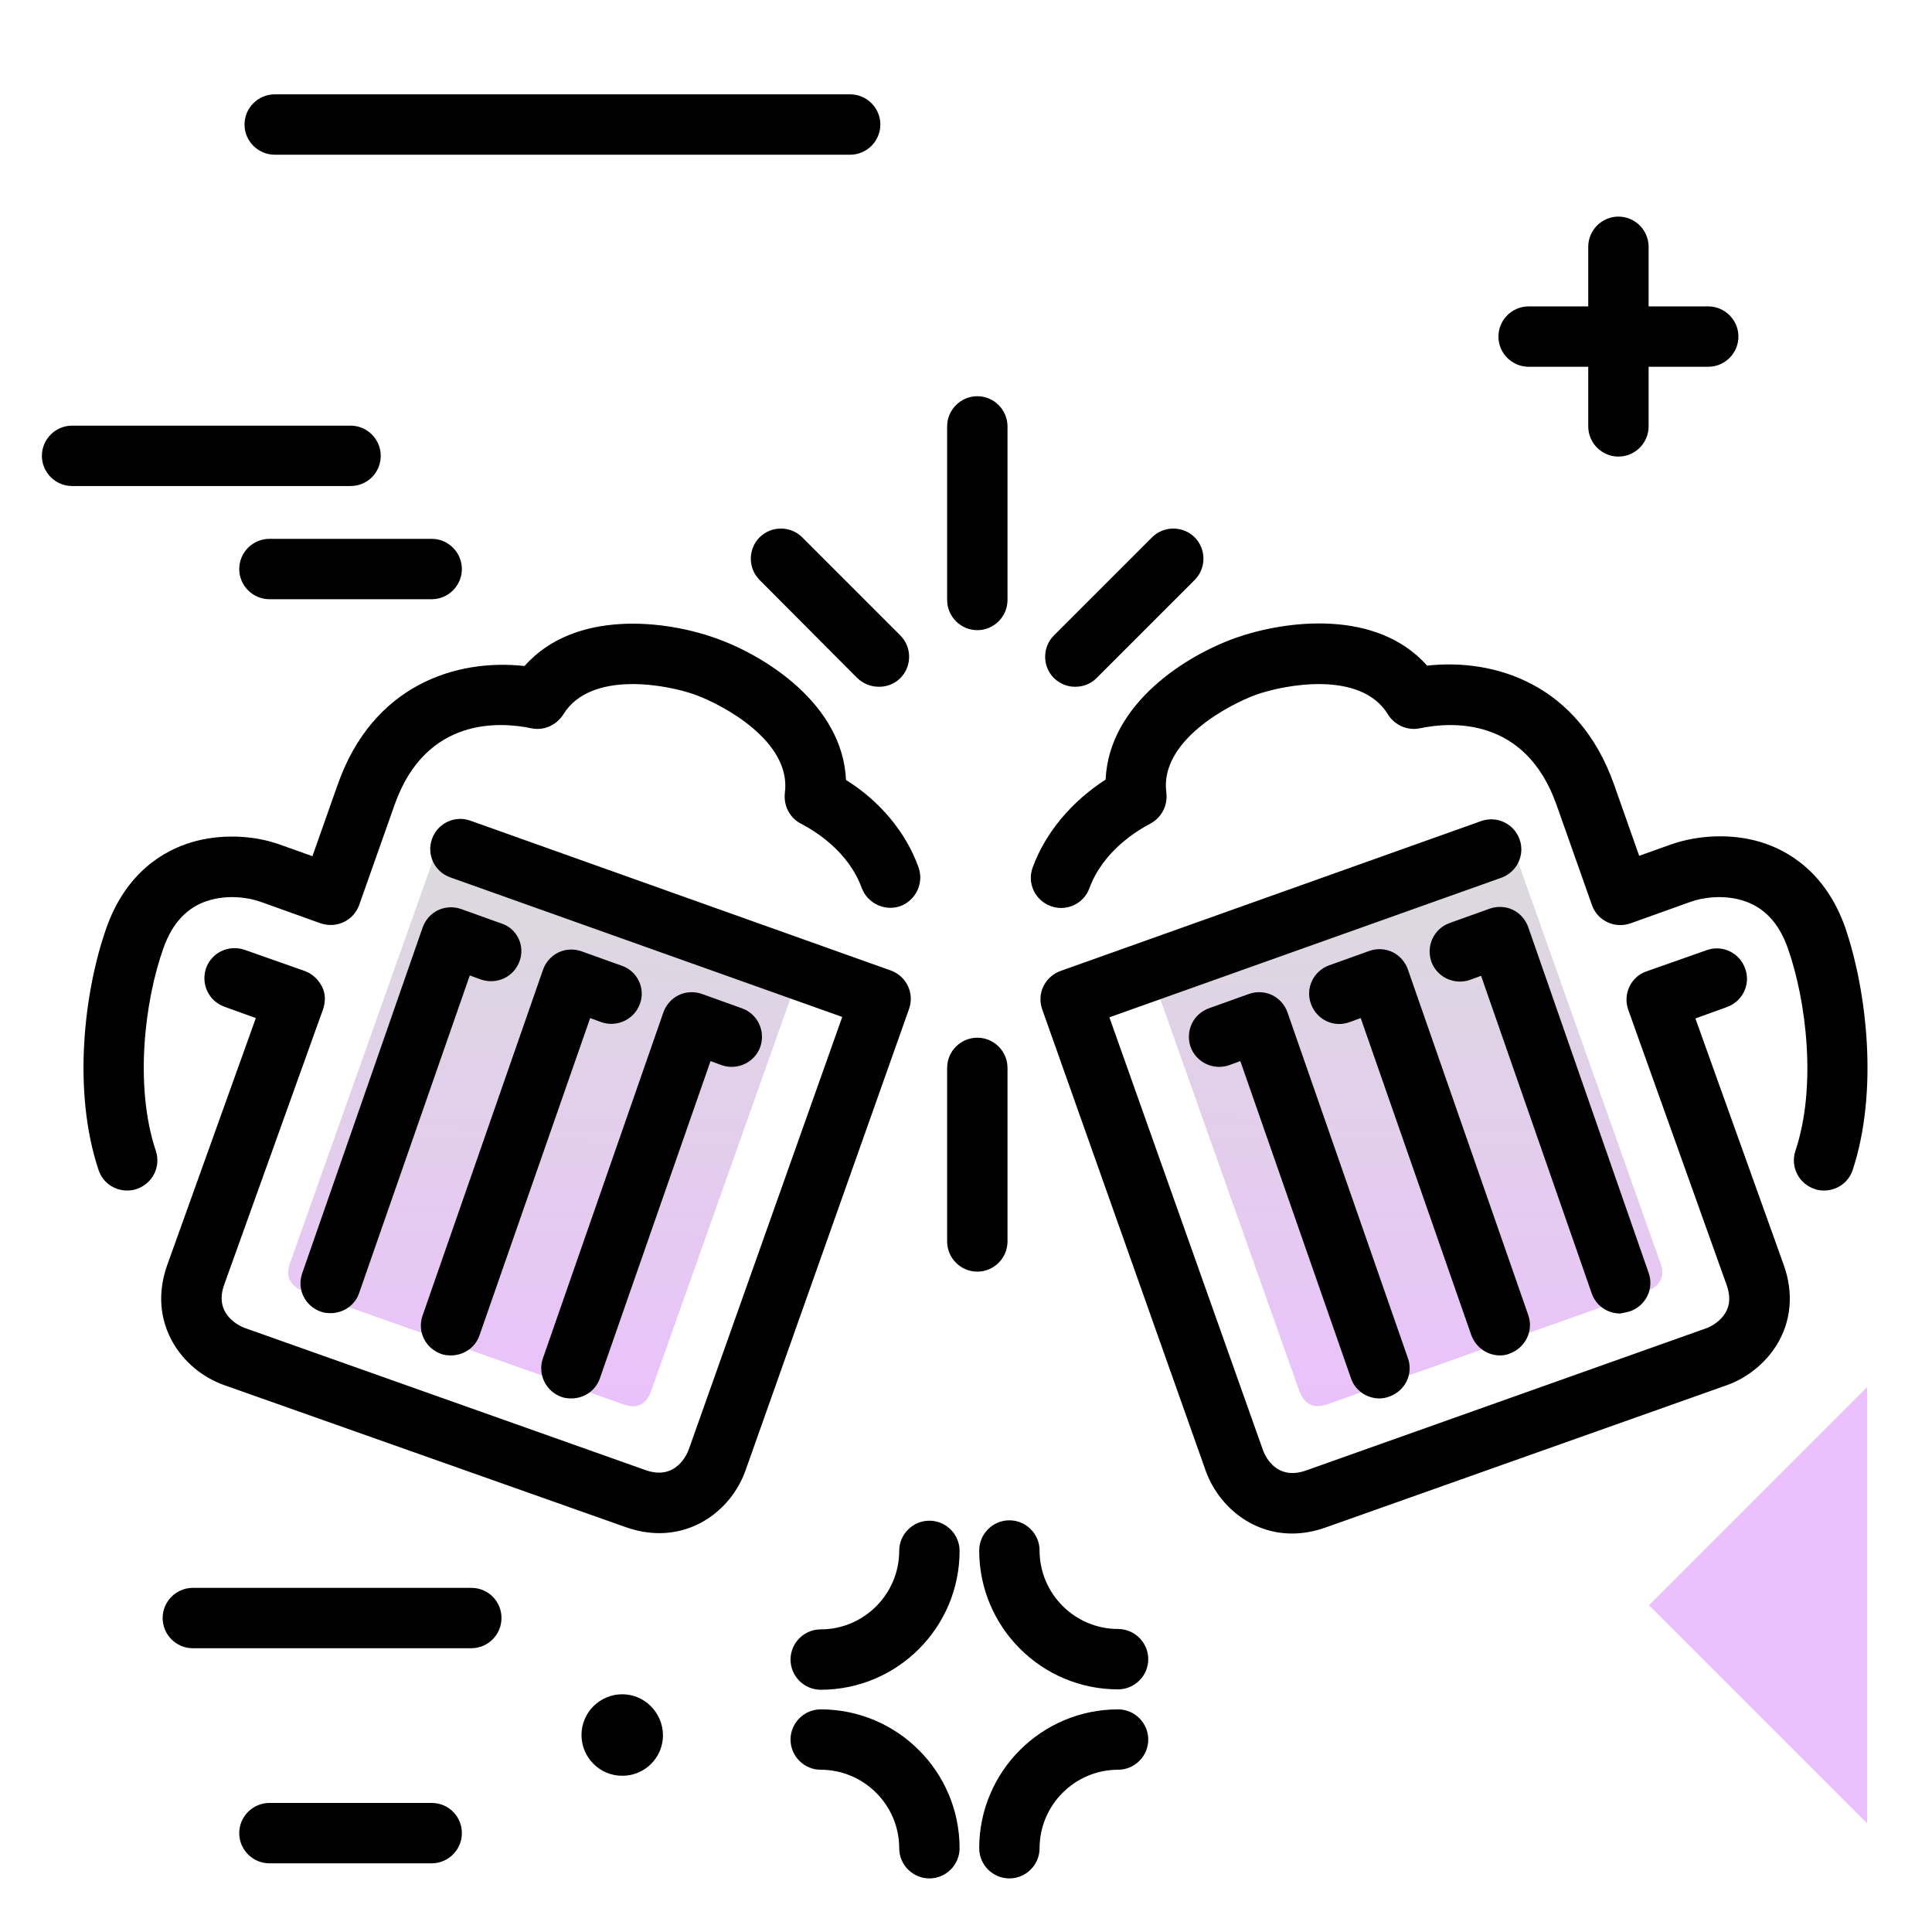 <svg version="1.1" id="Layer_1" xmlns="http://www.w3.org/2000/svg" xmlns:xlink="http://www.w3.org/1999/xlink" x="0px" y="0px" viewBox="0 0 512 512" enable-background="new 0 0 512 512" xml:space="preserve">
<path fill="#ebc0fd" class="primary-color" d="M494.8,483.2L437,425.4l57.8-57.8V483.2z"></path>
<path d="M460.7,89.2c0,4.4-3.6,8-8,8h-15.8V113c0,4.4-3.6,8-8,8s-8-3.6-8-8V97.2h-15.8c-4.4,0-8-3.6-8-8s3.6-8,8-8h15.8V65.4
	c0-4.4,3.6-8,8-8s8,3.6,8,8v15.8h15.8C457.1,81.2,460.7,84.8,460.7,89.2z M71.4,142.8c-4.4,0-8,3.6-8,8s3.6,8,8,8h43
	c4.4,0,8-3.6,8-8s-3.6-8-8-8H71.4z M100.9,120.8c0-4.4-3.6-8-8-8H19.1c-4.4,0-8,3.6-8,8s3.6,8,8,8h73.8
	C97.4,128.8,100.9,125.2,100.9,120.8z M114.4,477.8h-43c-4.4,0-8,3.6-8,8s3.6,8,8,8h43c4.4,0,8-3.6,8-8S118.9,477.8,114.4,477.8z
	 M124.9,420.8H51.1c-4.4,0-8,3.6-8,8s3.6,8,8,8h73.8c4.4,0,8-3.6,8-8S129.4,420.8,124.9,420.8z M217.5,453c-4.4,0-8,3.6-8,8
	s3.6,8,8,8c11.4,0,20.8,9.3,20.8,20.8c0,4.4,3.6,8,8,8s8-3.6,8-8C254.3,469.5,237.8,453,217.5,453z M296.3,453
	c-20.3,0-36.8,16.5-36.8,36.8c0,4.4,3.6,8,8,8s8-3.6,8-8c0-11.4,9.3-20.8,20.8-20.8c4.4,0,8-3.6,8-8S300.7,453,296.3,453z
	 M296.3,431.7c-11.4,0-20.8-9.3-20.8-20.8c0-4.4-3.6-8-8-8s-8,3.6-8,8c0,20.3,16.5,36.8,36.8,36.8c4.4,0,8-3.6,8-8
	S300.7,431.7,296.3,431.7z M246.3,403c-4.4,0-8,3.6-8,8c0,11.4-9.3,20.8-20.8,20.8c-4.4,0-8,3.6-8,8s3.6,8,8,8
	c20.3,0,36.8-16.5,36.8-36.8C254.3,406.6,250.7,403,246.3,403z M164.9,449c-5.9,0-10.8,4.8-10.8,10.8c0,5.9,4.8,10.8,10.8,10.8
	s10.8-4.8,10.8-10.8C175.6,453.8,170.8,449,164.9,449z M72.8,41h152.5c4.4,0,8-3.6,8-8s-3.6-8-8-8H72.8c-4.4,0-8,3.6-8,8
	S68.4,41,72.8,41z"></path>
<g>
	<linearGradient id="SVGID_1_" gradientUnits="userSpaceOnUse" x1="143.332" y1="381.821" x2="145.309" y2="205.924" class="gradient-element">
		<stop offset="0" class="primary-color-gradient" style="stop-color: #ebc0fd"></stop>
		<stop offset="1" class="secondary-color-gradient" style="stop-color: #d9ded8"></stop>
	</linearGradient>
	<path fill="url(#SVGID_1_)" d="M212.1,257.2l-39.6,111.6c-0.9,2.4-2.9,5-7.2,3.4l-85-30.1c-2.4-0.9-5-3-3.5-7.2l39.6-111.6
		L212.1,257.2z"></path>
	<linearGradient id="SVGID_2_" gradientUnits="userSpaceOnUse" x1="371.771" y1="382.421" x2="373.762" y2="205.162">
		<stop offset="0" class="primary-color-gradient" style="stop-color: #ebc0fd"></stop>
		<stop offset="1" class="secondary-color-gradient" style="stop-color: #d9ded8"></stop>
	</linearGradient>
	<path fill="url(#SVGID_2_)" d="M400.5,223.3l39.6,111.6c1.5,4.2-1.1,6.3-3.5,7.2l-85,30.1c-4.3,1.5-6.3-1.1-7.2-3.4l-39.6-111.6
		L400.5,223.3z"></path>
</g>
<path d="M397.5,359.2c-3.3,0-6.4-2.1-7.6-5.4l-29.3-84l-3,1.1c-4.2,1.5-8.7-0.7-10.2-4.9c-1.5-4.2,0.7-8.7,4.9-10.2l10.6-3.8
	c2-0.7,4.2-0.6,6.1,0.3s3.4,2.6,4.1,4.6l31.9,91.6c1.5,4.2-0.8,8.7-4.9,10.2C399.2,359.1,398.4,359.2,397.5,359.2z M368.2,370.1
	c4.2-1.5,6.4-6,4.9-10.2l-31.9-91.6c-0.7-2-2.2-3.7-4.1-4.6s-4.1-1-6.1-0.3l-10.6,3.8c-4.2,1.5-6.3,6-4.9,10.2
	c1.5,4.2,6.1,6.3,10.2,4.9l3-1.1l29.3,84c1.1,3.3,4.2,5.4,7.6,5.4C366.5,370.6,367.4,370.4,368.2,370.1z M432,347.5
	c4.2-1.5,6.4-6,4.9-10.2L405,245.7c-0.7-2-2.2-3.7-4.1-4.6c-1.9-0.9-4.1-1-6.1-0.3l-10.6,3.8c-4.2,1.5-6.3,6-4.9,10.2
	c1.5,4.2,6.1,6.3,10.2,4.9l3-1.1l29.3,84.1c1.1,3.3,4.2,5.4,7.6,5.4C430.2,347.9,431.1,347.8,432,347.5z M259,275c-4.4,0-8,3.6-8,8
	v46c0,4.4,3.6,8,8,8s8-3.6,8-8v-46C267,278.6,263.4,275,259,275z M169.6,266c-1.5,4.2-6.1,6.3-10.2,4.9l-3-1.1l-29.3,84
	c-1.1,3.3-4.2,5.4-7.6,5.4c-0.9,0-1.8-0.1-2.6-0.4c-4.2-1.5-6.4-6-4.9-10.2l31.9-91.6c0.7-2,2.2-3.7,4.1-4.6c1.9-0.9,4.1-1,6.1-0.3
	l10.6,3.8C168.9,257.3,171.1,261.9,169.6,266z M143.9,359.9l31.9-91.6c0.7-2,2.2-3.7,4.1-4.6s4.1-1,6.1-0.3l10.6,3.8
	c4.2,1.5,6.3,6,4.9,10.2c-1.5,4.2-6.1,6.3-10.2,4.9l-3-1.1l-29.3,84c-1.1,3.3-4.2,5.4-7.6,5.4c-0.9,0-1.8-0.1-2.6-0.4
	C144.6,368.7,142.4,364.1,143.9,359.9z M137.7,254.7c-1.5,4.2-6,6.3-10.2,4.9l-3-1.1l-29.3,84.1c-1.1,3.3-4.2,5.4-7.6,5.4
	c-0.9,0-1.8-0.1-2.6-0.4c-4.2-1.5-6.4-6-4.9-10.2l31.9-91.6c0.7-2,2.2-3.7,4.1-4.6c1.9-0.9,4.1-1,6.1-0.3l10.6,3.8
	C137,246,139.2,250.6,137.7,254.7z M240.9,267.4l-43.3,122.2c-3.2,9.1-11.8,16.7-22.9,16.7c-2.8,0-5.8-0.5-8.9-1.6L59.5,367.1
	c-11.4-4-20.6-16.6-15.2-31.8l23.5-65.5l-8.3-3c-4.2-1.5-6.3-6-4.9-10.2c1.5-4.2,6-6.3,10.2-4.9l15.9,5.6c2,0.7,3.6,2.2,4.6,4.1
	s1,4.1,0.3,6.1l-26.2,73c-2.9,8.1,4.6,11.1,5.4,11.4l106.3,37.7c8.2,2.9,11.1-4.6,11.4-5.4l40.7-114.7l-103.9-37
	c-4.2-1.5-6.3-6.1-4.8-10.2c1.5-4.2,6.1-6.3,10.2-4.8l111.4,39.7C240.2,258.7,242.4,263.2,240.9,267.4z M243.4,229.8
	c1.5,4.1-0.6,8.7-4.7,10.3c-4.1,1.5-8.7-0.6-10.3-4.7c-3.6-9.9-12.5-15.2-16.1-17.1c-3-1.5-4.7-4.8-4.3-8.2
	c1.8-13.7-16.6-23.4-23.8-26c-7.2-2.6-27.6-6.6-34.9,5.2c-1.8,2.9-5.2,4.4-8.5,3.7c-8.1-1.7-27.9-3.2-36.2,20.2l-9.4,26.6
	c-1.5,4.2-6,6.3-10.2,4.9l-15.9-5.7c-3.3-1.2-8.7-1.9-13.7-0.4c-5.7,1.7-9.7,5.9-12.1,12.7c-5,14-7.7,36.7-2,53.7
	c1.4,4.2-0.9,8.7-5.1,10.1c-0.8,0.3-1.7,0.4-2.5,0.4c-3.4,0-6.5-2.1-7.6-5.5c-6.9-20.7-3.9-47.1,2.1-64.1
	c5.2-14.7,15.2-20.5,22.6-22.7c7.4-2.2,16.2-2,23.6,0.7l8.4,3l6.7-19c9.3-26.4,31.4-33.4,49.5-31.4c13.4-15.1,37.5-12.1,50.6-7.4
	c13.1,4.6,33.7,17.5,34.6,37.6C233.2,212.3,240.1,220.6,243.4,229.8z M472.7,335.2c2.7,7.5,2,15-1.9,21.3c-3,4.8-7.8,8.7-13.2,10.6
	l-106.3,37.7c-3.1,1.1-6.1,1.6-8.9,1.6c-11.1,0-19.7-7.7-22.9-16.7l-43.3-122.2c-1.5-4.2,0.7-8.7,4.9-10.2l111.4-39.7
	c4.2-1.5,8.7,0.7,10.2,4.8c1.5,4.2-0.7,8.7-4.8,10.2l-103.9,37l40.7,114.7c0.3,0.9,3.2,8.3,11.4,5.4L452.2,352c1.6-0.6,3.7-1.9,5-4
	c1.3-2.1,1.4-4.5,0.4-7.4l-26.1-73c-0.7-2-0.6-4.2,0.3-6.1s2.5-3.4,4.6-4.1l15.9-5.6c4.2-1.5,8.7,0.7,10.2,4.9s-0.7,8.7-4.9,10.2
	l-8.3,3L472.7,335.2z M491,310c-1.1,3.4-4.2,5.5-7.6,5.5c-0.8,0-1.7-0.1-2.5-0.4c-4.2-1.4-6.5-5.9-5.1-10.1c5.7-17,2.9-39.8-2-53.7
	c-2.4-6.8-6.4-11-12.1-12.7c-5-1.5-10.4-0.8-13.7,0.4l-15.9,5.7c-2,0.7-4.2,0.6-6.1-0.3c-1.9-0.9-3.4-2.5-4.1-4.5l-9.4-26.6
	c-8.3-23.5-28.1-22-36.2-20.3c-3.3,0.7-6.7-0.8-8.5-3.7c-7.2-11.8-27.6-7.8-34.9-5.2c-7.2,2.6-25.7,12.3-23.8,26
	c0.4,3.4-1.3,6.6-4.3,8.2c-3.6,1.9-12.5,7.3-16.1,17.1c-1.5,4.1-6.1,6.3-10.3,4.7c-4.1-1.5-6.3-6.1-4.7-10.3
	c3.4-9.2,10.3-17.4,19.3-23.2c0.9-20.2,21.5-33,34.6-37.6s37.2-7.7,50.6,7.4c18.1-2,40.1,5,49.5,31.4l6.7,19l8.4-3
	c7.4-2.6,16.2-2.9,23.6-0.7c7.4,2.2,17.4,8,22.6,22.7C494.8,262.8,497.8,289.3,491,310z M267,113v46c0,4.4-3.6,8-8,8s-8-3.6-8-8v-46
	c0-4.4,3.6-8,8-8S267,108.6,267,113z M279.3,179.7c-3.1-3.1-3.1-8.2,0-11.3l26-26c3.1-3.1,8.2-3.1,11.3,0c3.1,3.1,3.1,8.2,0,11.3
	l-26,26c-1.6,1.6-3.6,2.3-5.7,2.3S280.9,181.2,279.3,179.7z M201.3,153.7c-3.1-3.1-3.1-8.2,0-11.3c3.1-3.1,8.2-3.1,11.3,0l26,26
	c3.1,3.1,3.1,8.2,0,11.3c-1.6,1.6-3.6,2.3-5.7,2.3s-4.1-0.8-5.7-2.3L201.3,153.7z"></path>
</svg>
